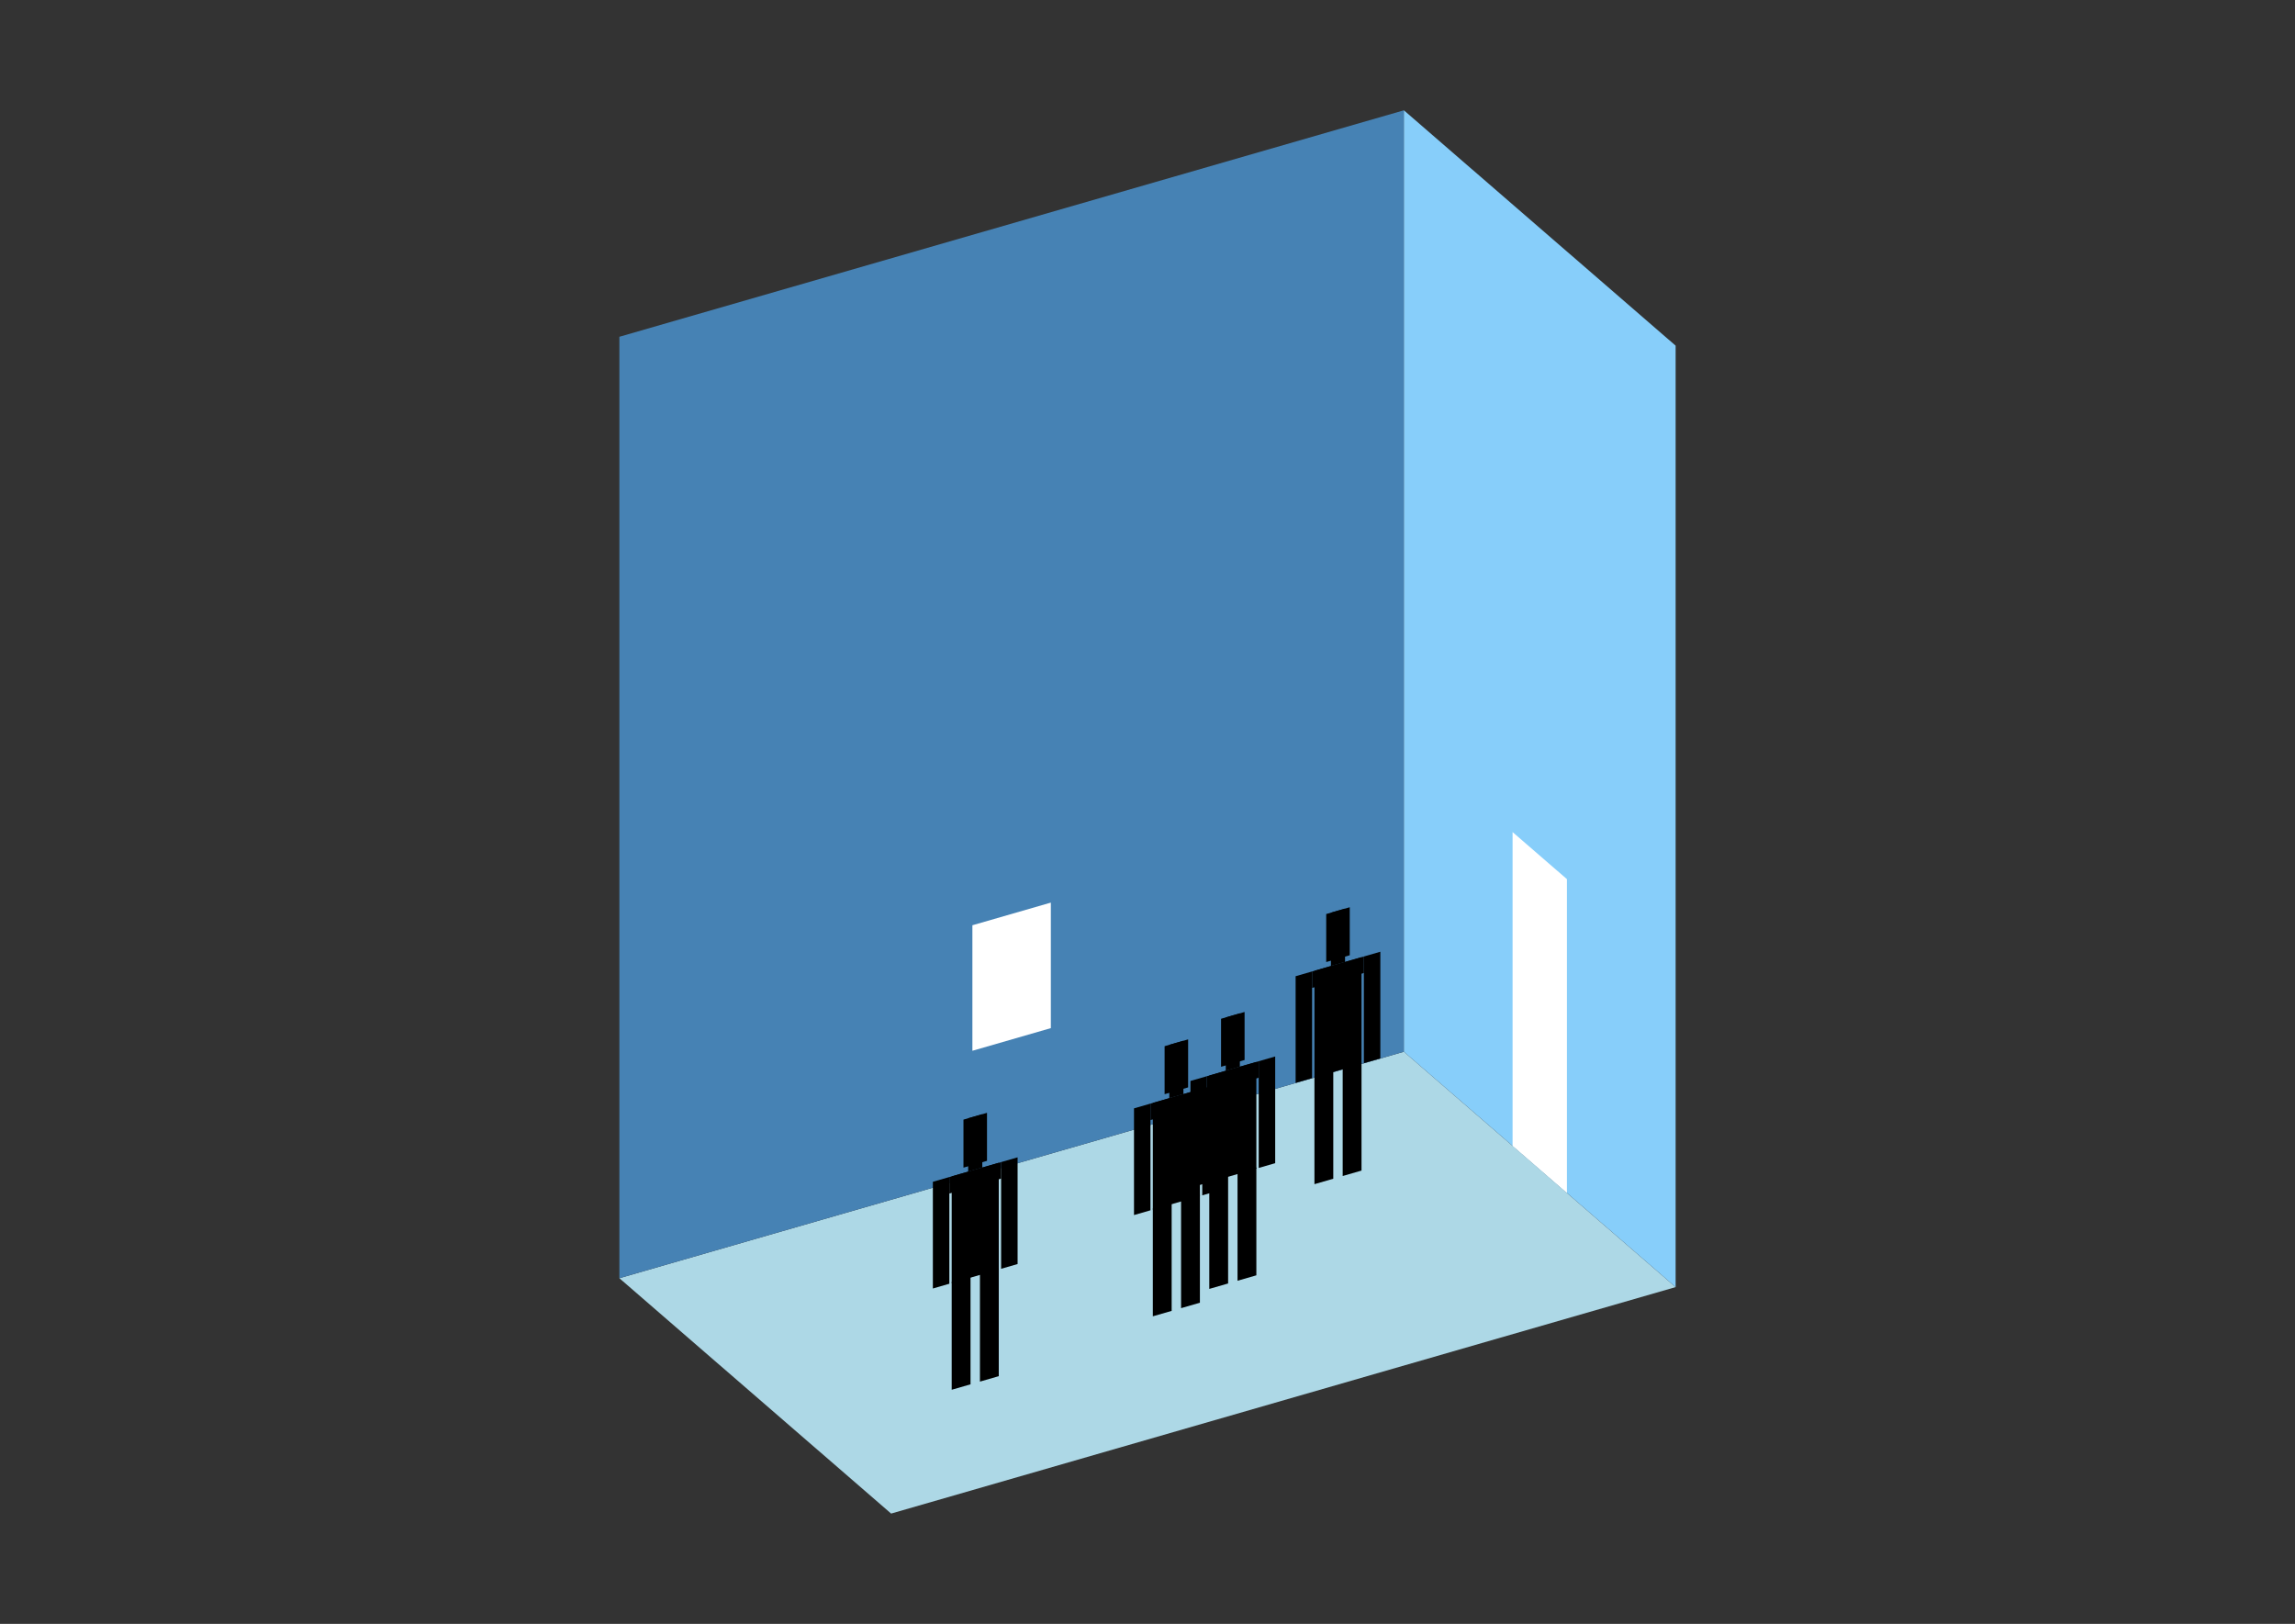 <?xml version="1.0" encoding="UTF-8"?>
<svg
  xmlns="http://www.w3.org/2000/svg"
  width="848"
  height="600"
  style="background-color:white"
>
  <rect width="100%" height="100%" fill="#333333" stroke="none"/>
  <polygon fill="lightblue" points="329.271,559.244 228.856,472.282 518.729,388.603 619.144,475.565" />
  <polygon fill="steelblue" points="228.856,472.282 228.856,124.435 518.729,40.756 518.729,388.603" />
  <polygon fill="lightskyblue" points="619.144,475.565 619.144,127.718 518.729,40.756 518.729,388.603" />
  <polygon fill="white" points="578.978,440.78 578.978,324.831 558.895,307.439 558.895,423.388" />
  <polygon fill="white" points="359.299,388.247 359.299,341.867 388.286,333.5 388.286,379.879" />
  <polygon fill="hsl(324.0,50.0%,66.347%)" points="485.686,437.532 485.686,397.715 492.643,395.707 492.643,435.524" />
  <polygon fill="hsl(324.0,50.0%,66.347%)" points="503.078,432.512 503.078,392.695 496.122,394.703 496.122,434.52" />
  <polygon fill="hsl(324.0,50.0%,66.347%)" points="478.729,400.118 478.729,360.695 484.816,358.938 484.816,398.361" />
  <polygon fill="hsl(324.0,50.0%,66.347%)" points="503.948,392.838 503.948,353.415 510.035,351.658 510.035,391.081" />
  <polygon fill="hsl(324.0,50.0%,66.347%)" points="484.816,365.025 484.816,358.938 503.948,353.415 503.948,359.502" />
  <polygon fill="hsl(324.0,50.0%,66.347%)" points="485.686,398.11 485.686,358.687 503.078,353.666 503.078,393.089" />
  <polygon fill="hsl(324.0,50.0%,66.347%)" points="490.034,355.461 490.034,337.72 498.73,335.21 498.73,352.95" />
  <polygon fill="hsl(324.0,50.0%,66.347%)" points="491.773,356.93 491.773,337.218 496.991,335.712 496.991,355.423" />
  <polygon fill="hsl(324.0,50.0%,54.496%)" points="446.83,476.231 446.83,436.414 453.787,434.406 453.787,474.223" />
  <polygon fill="hsl(324.0,50.0%,54.496%)" points="464.223,471.21 464.223,431.393 457.266,433.402 457.266,473.218" />
  <polygon fill="hsl(324.0,50.0%,54.496%)" points="439.873,438.816 439.873,399.394 445.961,397.637 445.961,437.059" />
  <polygon fill="hsl(324.0,50.0%,54.496%)" points="465.092,431.536 465.092,392.114 471.18,390.356 471.18,429.779" />
  <polygon fill="hsl(324.0,50.0%,54.496%)" points="445.961,403.724 445.961,397.637 465.092,392.114 465.092,398.201" />
  <polygon fill="hsl(324.0,50.0%,54.496%)" points="446.83,436.808 446.83,397.385 464.223,392.365 464.223,431.787" />
  <polygon fill="hsl(324.0,50.0%,54.496%)" points="451.178,394.159 451.178,376.419 459.875,373.909 459.875,391.649" />
  <polygon fill="hsl(324.0,50.0%,54.496%)" points="452.918,395.628 452.918,375.917 458.135,374.411 458.135,394.122" />
  <polygon fill="hsl(324.0,50.0%,52.726%)" points="425.969,486.359 425.969,446.542 432.926,444.534 432.926,484.351" />
  <polygon fill="hsl(324.0,50.0%,52.726%)" points="443.362,481.339 443.362,441.522 436.405,443.53 436.405,483.347" />
  <polygon fill="hsl(324.0,50.0%,52.726%)" points="419.012,448.945 419.012,409.522 425.1,407.765 425.1,447.188" />
  <polygon fill="hsl(324.0,50.0%,52.726%)" points="444.231,441.665 444.231,402.242 450.319,400.485 450.319,439.907" />
  <polygon fill="hsl(324.0,50.0%,52.726%)" points="425.1,413.852 425.1,407.765 444.231,402.242 444.231,408.329" />
  <polygon fill="hsl(324.0,50.0%,52.726%)" points="425.969,446.937 425.969,407.514 443.362,402.493 443.362,441.916" />
  <polygon fill="hsl(324.0,50.0%,52.726%)" points="430.317,404.287 430.317,386.547 439.014,384.037 439.014,401.777" />
  <polygon fill="hsl(324.0,50.0%,52.726%)" points="432.057,405.757 432.057,386.045 437.274,384.539 437.274,404.25" />
  <polygon fill="hsl(324.0,50.0%,50.275%)" points="351.651,513.495 351.651,473.678 358.608,471.67 358.608,511.487" />
  <polygon fill="hsl(324.0,50.0%,50.275%)" points="369.043,508.475 369.043,468.658 362.086,470.666 362.086,510.483" />
  <polygon fill="hsl(324.0,50.0%,50.275%)" points="344.694,476.081 344.694,436.658 350.781,434.901 350.781,474.324" />
  <polygon fill="hsl(324.0,50.0%,50.275%)" points="369.913,468.801 369.913,429.378 376,427.621 376,467.044" />
  <polygon fill="hsl(324.0,50.0%,50.275%)" points="350.781,440.988 350.781,434.901 369.913,429.378 369.913,435.465" />
  <polygon fill="hsl(324.0,50.0%,50.275%)" points="351.651,474.073 351.651,434.65 369.043,429.629 369.043,469.052" />
  <polygon fill="hsl(324.0,50.0%,50.275%)" points="355.999,431.424 355.999,413.683 364.695,411.173 364.695,428.913" />
  <polygon fill="hsl(324.0,50.0%,50.275%)" points="357.738,432.893 357.738,413.181 362.956,411.675 362.956,431.386" />
</svg>
